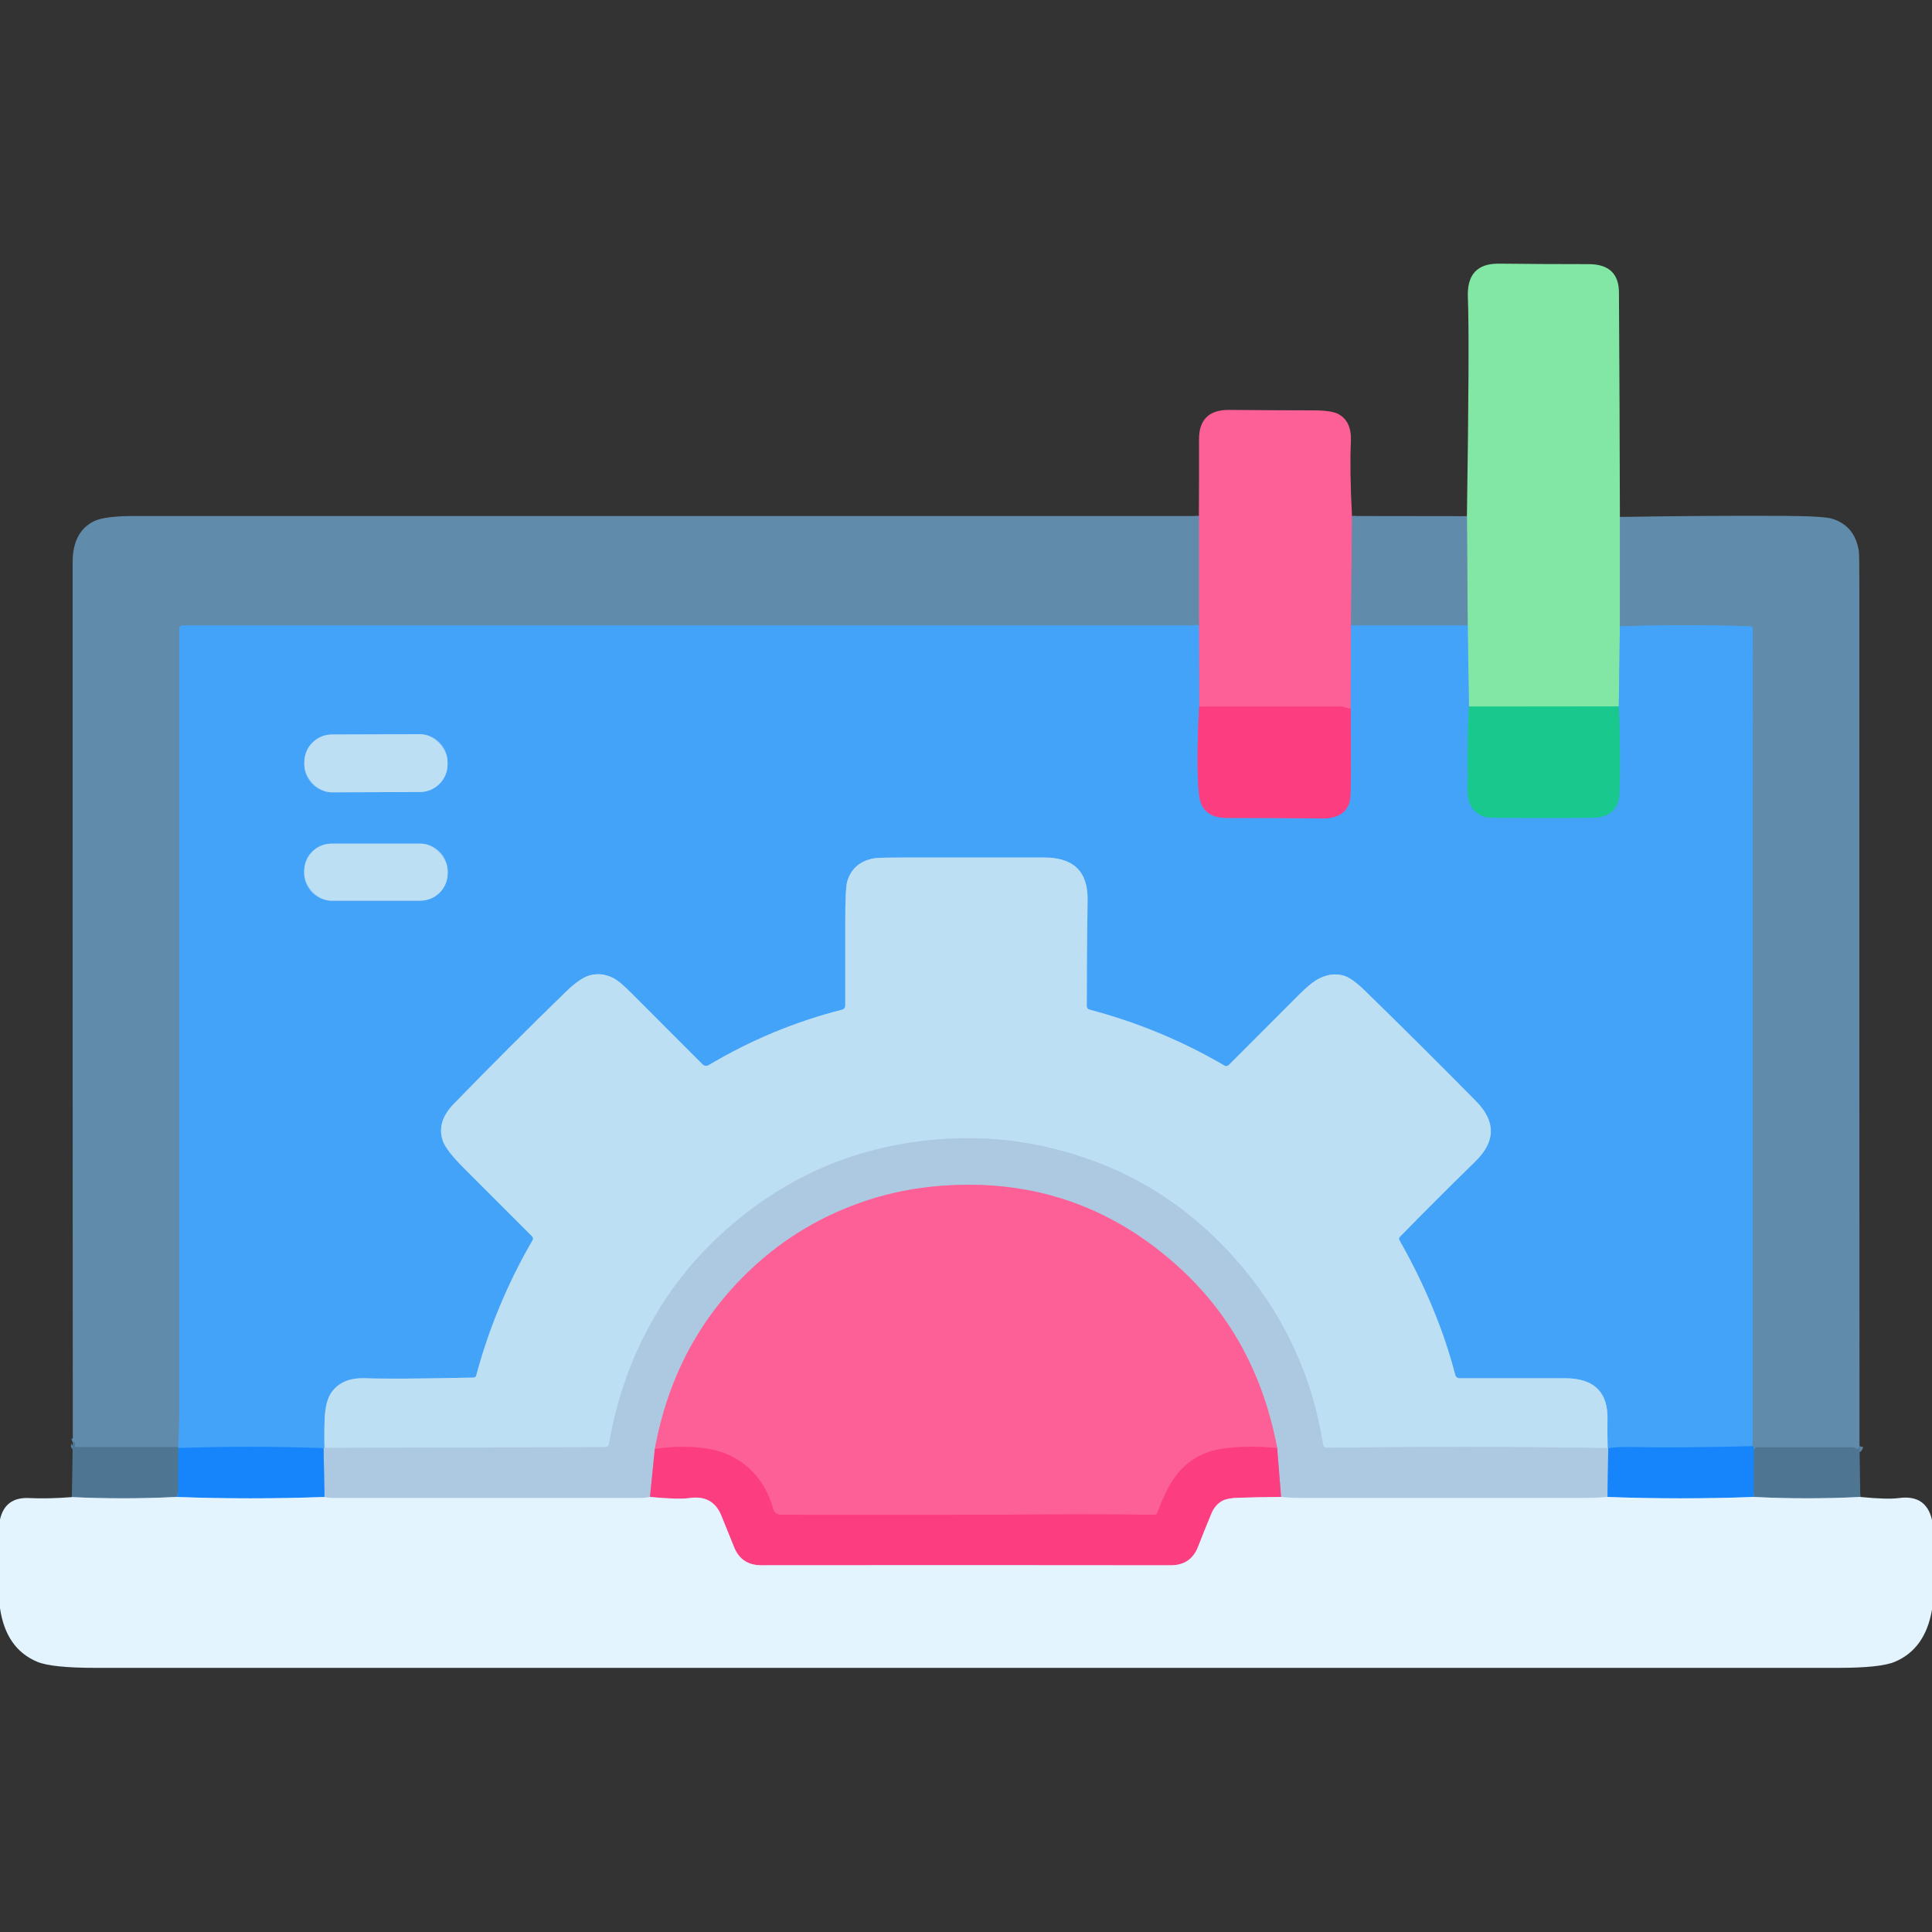 <?xml version="1.0" encoding="UTF-8" standalone="no"?>
<!DOCTYPE svg PUBLIC "-//W3C//DTD SVG 1.1//EN" "http://www.w3.org/Graphics/SVG/1.1/DTD/svg11.dtd">
<svg xmlns="http://www.w3.org/2000/svg" version="1.1" viewBox="0 0 512 512">
<rect x="0" y="0" width="512" height="512" fill="#333333" stroke="none"/>
<g stroke-width="2.0" fill="none" stroke-linecap="butt">
<path stroke="#72b9a8" vector-effect="non-scaling-stroke" d="
  M 429.29 137.00
  L 429.29 166.00"
/>
<path stroke="#63c5cf" vector-effect="non-scaling-stroke" d="
  M 429.29 166.00
  L 429.00 187.21"
/>
<path stroke="#4ed899" vector-effect="non-scaling-stroke" d="
  M 429.00 187.21
  L 389.29 187.25"
/>
<path stroke="#63c5cf" vector-effect="non-scaling-stroke" d="
  M 389.29 187.25
  L 388.96 165.75"
/>
<path stroke="#72b9a8" vector-effect="non-scaling-stroke" d="
  M 388.96 165.75
  L 388.75 136.79"
/>
<path stroke="#af76a0" vector-effect="non-scaling-stroke" d="
  M 358.29 136.75
  L 358.04 165.75"
/>
<path stroke="#a082c8" vector-effect="non-scaling-stroke" d="
  M 358.04 165.75
  L 357.96 187.75"
/>
<path stroke="#fd4f8c" vector-effect="non-scaling-stroke" d="
  M 357.96 187.75
  Q 357.16 187.79 356.44 187.47
  Q 355.93 187.26 355.50 187.26
  L 317.79 187.25"
/>
<path stroke="#a082c8" vector-effect="non-scaling-stroke" d="
  M 317.79 187.25
  L 317.71 166.00"
/>
<path stroke="#af76a0" vector-effect="non-scaling-stroke" d="
  M 317.71 166.00
  L 317.71 136.75"
/>
<path stroke="#5297d2" vector-effect="non-scaling-stroke" d="
  M 317.71 166.00
  Q 317.40 165.35 316.75 165.75
  Q 183.12 165.75 48.32 165.75
  C 47.87 165.75 47.50 166.12 47.50 166.57
  Q 47.50 271.25 47.50 374.75
  Q 47.50 380.19 47.21 383.50"
/>
<path stroke="#58819f" vector-effect="non-scaling-stroke" d="
  M 47.21 383.50
  L 20.20 383.50
  C 19.94 383.50 19.75 383.25 19.81 383.00
  Q 20.08 381.89 19.29 382.25"
/>
<path stroke="#5297d2" vector-effect="non-scaling-stroke" d="
  M 388.96 165.75
  L 358.04 165.75"
/>
<path stroke="#58819f" vector-effect="non-scaling-stroke" d="
  M 492.79 383.25
  Q 492.55 384.27 491.83 383.86
  Q 491.29 383.56 490.93 383.56
  L 465.44 383.56
  C 465.27 383.56 465.10 383.71 465.02 383.94
  Q 464.95 384.12 464.79 384.25"
/>
<path stroke="#3c88d3" vector-effect="non-scaling-stroke" d="
  M 464.79 384.25
  Q 464.82 383.67 464.46 383.25"
/>
<path stroke="#5297d2" vector-effect="non-scaling-stroke" d="
  M 464.46 383.25
  L 464.50 166.52
  C 464.50 166.24 464.27 166.00 463.99 165.99
  Q 446.77 165.37 429.29 166.00"
/>
<path stroke="#a071bd" vector-effect="non-scaling-stroke" d="
  M 317.79 187.25
  Q 316.96 202.81 317.75 210.50
  Q 318.39 216.75 325.00 216.75
  Q 337.62 216.75 350.25 216.90
  Q 356.38 216.98 357.68 212.47
  Q 358.00 211.37 358.01 205.00
  Q 358.02 196.37 357.96 187.75"
/>
<path stroke="#2eb6c3" vector-effect="non-scaling-stroke" d="
  M 389.29 187.25
  Q 388.82 196.49 388.97 205.75
  Q 388.97 205.80 388.90 208.75
  Q 388.74 215.40 394.04 216.59
  Q 394.74 216.75 402.97 216.75
  Q 410.11 216.75 417.25 216.75
  Q 422.88 216.75 423.76 216.59
  Q 427.99 215.82 429.00 211.90
  Q 429.26 210.89 429.30 203.58
  Q 429.35 195.39 429.00 187.21"
/>
<path stroke="#2d94fa" vector-effect="non-scaling-stroke" d="
  M 464.46 383.25
  Q 446.22 383.75 432.75 383.50
  Q 428.72 383.42 426.21 383.75"
/>
<path stroke="#78b6ee" vector-effect="non-scaling-stroke" d="
  M 426.21 383.75
  L 426.04 383.75"
/>
<path stroke="#80c1f7" vector-effect="non-scaling-stroke" d="
  M 426.04 383.75
  Q 425.93 378.37 426.00 376.50
  Q 426.40 365.25 414.75 365.25
  Q 401.13 365.25 386.75 365.25
  C 386.24 365.25 385.79 364.90 385.66 364.40
  Q 381.10 346.74 370.84 328.62
  C 370.69 328.35 370.73 328.02 370.95 327.80
  Q 380.77 317.77 391.01 307.76
  Q 399.08 299.86 391.17 291.83
  Q 376.70 277.16 361.95 262.77
  Q 358.43 259.32 356.37 258.64
  Q 352.75 257.44 348.89 259.70
  Q 347.14 260.74 344.31 263.56
  Q 335.31 272.56 325.61 282.27
  C 325.32 282.56 324.87 282.62 324.52 282.41
  Q 307.79 272.60 288.69 267.55
  C 288.28 267.44 288.00 267.07 288.00 266.65
  Q 288.00 252.13 288.22 238.50
  Q 288.40 227.25 276.75 227.25
  Q 258.56 227.25 240.38 227.25
  Q 232.82 227.25 231.64 227.46
  Q 226.01 228.49 224.51 233.64
  Q 224.00 235.38 224.00 244.90
  Q 224.00 255.48 224.00 266.56
  C 224.00 267.04 223.67 267.45 223.21 267.57
  Q 204.65 272.27 187.79 282.28
  C 187.28 282.58 186.62 282.50 186.20 282.08
  Q 176.32 272.19 166.86 262.73
  Q 164.05 259.93 162.40 259.12
  Q 159.48 257.70 156.45 258.43
  Q 153.83 259.07 149.94 262.85
  Q 134.90 277.48 120.27 292.52
  Q 115.61 297.31 117.36 302.36
  Q 118.23 304.85 122.94 309.57
  Q 132.00 318.62 141.02 327.65
  C 141.29 327.91 141.34 328.33 141.15 328.66
  Q 131.25 345.70 126.19 364.58
  C 126.11 364.86 125.86 365.06 125.56 365.07
  Q 104.59 365.53 96.75 365.25
  Q 90.80 365.04 87.95 368.85
  Q 86.23 371.15 86.04 376.07
  Q 85.89 379.89 86.00 383.71"
/>
<path stroke="#78b6ee" vector-effect="non-scaling-stroke" d="
  M 86.00 383.71
  L 85.75 383.79"
/>
<path stroke="#2d94fa" vector-effect="non-scaling-stroke" d="
  M 85.75 383.79
  Q 66.52 383.09 47.29 383.75"
/>
<path stroke="#498dc6" vector-effect="non-scaling-stroke" d="
  M 47.29 383.75
  L 47.21 383.50"
/>
<path stroke="#80c1f7" vector-effect="non-scaling-stroke" d="
  M 118.609 201.884
  C 118.59 197.83 115.30 194.56 111.243 194.569
  L 87.963 194.651
  C 83.91 194.66 80.63 197.96 80.649 202.016
  L 80.651 202.656
  C 80.67 206.71 83.96 209.98 88.017 209.971
  L 111.297 209.889
  C 115.35 209.88 118.63 206.58 118.611 202.524
  L 118.609 201.884"
/>
<path stroke="#80c1f7" vector-effect="non-scaling-stroke" d="
  M 118.64 230.83
  C 118.64 226.82 115.39 223.57 111.38 223.57
  L 87.88 223.57
  C 83.87 223.57 80.62 226.82 80.62 230.83
  L 80.62 231.43
  C 80.62 235.44 83.87 238.69 87.88 238.69
  L 111.38 238.69
  C 115.39 238.69 118.64 235.44 118.64 231.43
  L 118.64 230.83"
/>
<path stroke="#b5d4eb" vector-effect="non-scaling-stroke" d="
  M 426.04 383.75
  Q 388.87 383.17 351.53 383.69
  C 351.08 383.70 350.70 383.37 350.63 382.93
  Q 346.10 353.95 326.06 332.19
  Q 304.52 308.79 272.90 303.08
  Q 263.10 301.31 253.00 301.70
  Q 218.09 303.04 192.34 325.96
  Q 184.67 332.80 178.89 340.69
  Q 165.41 359.13 161.37 382.76
  C 161.29 383.19 160.92 383.50 160.49 383.50
  L 86.00 383.71"
/>
<path stroke="#62a7ef" vector-effect="non-scaling-stroke" d="
  M 426.21 383.75
  L 426.00 396.71"
/>
<path stroke="#c8dff1" vector-effect="non-scaling-stroke" d="
  M 426.00 396.71
  Q 423.22 397.00 418.25 397.00
  Q 382.25 397.00 346.25 397.00
  Q 341.77 397.00 339.50 396.71"
/>
<path stroke="#d584b2" vector-effect="non-scaling-stroke" d="
  M 339.50 396.71
  L 338.46 383.75"
/>
<path stroke="#d595bc" vector-effect="non-scaling-stroke" d="
  M 338.46 383.75
  Q 333.07 355.06 313.19 336.56
  Q 286.19 311.45 249.41 314.26
  Q 239.12 315.05 229.85 318.10
  Q 212.12 323.94 198.81 336.56
  Q 178.70 355.63 173.54 384.00"
/>
<path stroke="#d584b2" vector-effect="non-scaling-stroke" d="
  M 173.54 384.00
  L 172.25 396.71"
/>
<path stroke="#c8dff1" vector-effect="non-scaling-stroke" d="
  M 172.25 396.71
  Q 171.04 397.00 168.50 397.00
  Q 128.50 397.00 88.50 397.00
  Q 86.79 397.00 86.00 396.71"
/>
<path stroke="#62a7ef" vector-effect="non-scaling-stroke" d="
  M 86.00 396.71
  L 85.75 383.79"
/>
<path stroke="#fd4f8c" vector-effect="non-scaling-stroke" d="
  M 338.46 383.75
  Q 329.87 382.96 323.50 384.00
  Q 314.31 385.51 309.67 394.18
  Q 307.93 397.44 306.70 400.92
  C 306.59 401.23 306.29 401.44 305.95 401.44
  Q 292.22 401.26 278.50 401.34
  Q 243.28 401.55 206.88 401.43
  C 205.96 401.43 205.16 400.82 204.91 399.93
  Q 202.48 391.10 195.21 386.66
  Q 190.94 384.06 184.69 383.58
  Q 179.12 383.15 173.54 384.00"
/>
<path stroke="#327ec7" vector-effect="non-scaling-stroke" d="
  M 47.29 383.75
  Q 47.22 389.57 47.25 395.40
  Q 47.25 395.76 47.10 396.07
  Q 46.93 396.39 46.75 396.71"
/>
<path stroke="#99b5c9" vector-effect="non-scaling-stroke" d="
  M 46.75 396.71
  Q 32.90 397.41 19.04 396.75"
/>
<path stroke="#327ec7" vector-effect="non-scaling-stroke" d="
  M 464.79 384.25
  L 464.75 396.71"
/>
<path stroke="#7dbdfd" vector-effect="non-scaling-stroke" d="
  M 464.75 396.71
  Q 445.38 397.44 426.00 396.71"
/>
<path stroke="#99b5c9" vector-effect="non-scaling-stroke" d="
  M 493.00 396.71
  Q 478.88 397.43 464.75 396.71"
/>
<path stroke="#7dbdfd" vector-effect="non-scaling-stroke" d="
  M 86.00 396.71
  Q 66.38 397.44 46.75 396.71"
/>
<path stroke="#f099c0" vector-effect="non-scaling-stroke" d="
  M 339.50 396.71
  Q 333.82 396.75 328.14 396.93
  Q 325.28 397.02 323.99 397.71
  Q 322.02 398.77 321.06 401.06
  Q 319.22 405.49 317.48 409.95
  Q 315.58 414.82 310.25 414.82
  Q 256.00 414.75 201.75 414.81
  Q 196.44 414.82 194.52 409.96
  Q 192.85 405.76 191.13 401.59
  Q 188.87 396.12 182.75 397.00
  Q 179.74 397.43 172.25 396.71"
/>
</g>
<path fill="#82e7a5" d="
  M 429.29 137.00
  L 429.29 166.00
  L 429.00 187.21
  L 389.29 187.25
  L 388.96 165.75
  L 388.75 136.79
  Q 389.46 89.85 389.00 78.75
  Q 388.63 69.77 397.25 69.87
  Q 409.13 70.00 421.00 70.00
  Q 429.00 70.00 429.04 77.50
  Q 429.22 107.25 429.29 137.00
  Z"
/>
<path fill="#fd6096" d="
  M 358.29 136.75
  L 358.04 165.75
  L 357.96 187.75
  Q 357.16 187.79 356.44 187.47
  Q 355.93 187.26 355.50 187.26
  L 317.79 187.25
  L 317.71 166.00
  L 317.71 136.75
  Q 317.78 126.62 317.75 116.50
  Q 317.72 108.56 325.75 108.63
  Q 336.88 108.73 348.00 108.75
  Q 353.00 108.75 354.82 109.80
  Q 358.24 111.76 358.00 117.00
  Q 357.65 124.43 358.29 136.75
  Z"
/>
<path fill="#618baa" d="
  M 317.71 136.75
  L 317.71 166.00
  Q 317.40 165.35 316.75 165.75
  Q 183.12 165.75 48.32 165.75
  C 47.87 165.75 47.50 166.12 47.50 166.57
  Q 47.50 271.25 47.50 374.75
  Q 47.50 380.19 47.21 383.50
  L 20.20 383.50
  C 19.94 383.50 19.75 383.25 19.81 383.00
  Q 20.08 381.89 19.29 382.25
  Q 19.22 265.63 19.25 149.00
  Q 19.25 141.01 24.79 138.18
  Q 27.59 136.75 35.43 136.75
  Q 176.57 136.75 317.71 136.75
  Z"
/>
<path fill="#618baa" d="
  M 358.29 136.75
  L 388.75 136.79
  L 388.96 165.75
  L 358.04 165.75
  L 358.29 136.75
  Z"
/>
<path fill="#618baa" d="
  M 492.79 383.25
  Q 492.55 384.27 491.83 383.86
  Q 491.29 383.56 490.93 383.56
  L 465.44 383.56
  C 465.27 383.56 465.10 383.71 465.02 383.94
  Q 464.95 384.12 464.79 384.25
  Q 464.82 383.67 464.46 383.25
  L 464.50 166.52
  C 464.50 166.24 464.27 166.00 463.99 165.99
  Q 446.77 165.37 429.29 166.00
  L 429.29 137.00
  Q 450.82 136.62 472.35 136.71
  Q 483.31 136.76 485.59 137.48
  Q 491.59 139.38 492.62 146.10
  Q 492.75 146.93 492.75 156.43
  Q 492.72 269.84 492.79 383.25
  Z"
/>
<path fill="#43a3f9" d="
  M 317.71 166.00
  L 317.79 187.25
  Q 316.96 202.81 317.75 210.50
  Q 318.39 216.75 325.00 216.75
  Q 337.62 216.75 350.25 216.90
  Q 356.38 216.98 357.68 212.47
  Q 358.00 211.37 358.01 205.00
  Q 358.02 196.37 357.96 187.75
  L 358.04 165.75
  L 388.96 165.75
  L 389.29 187.25
  Q 388.82 196.49 388.97 205.75
  Q 388.97 205.80 388.90 208.75
  Q 388.74 215.40 394.04 216.59
  Q 394.74 216.75 402.97 216.75
  Q 410.11 216.75 417.25 216.75
  Q 422.88 216.75 423.76 216.59
  Q 427.99 215.82 429.00 211.90
  Q 429.26 210.89 429.30 203.58
  Q 429.35 195.39 429.00 187.21
  L 429.29 166.00
  Q 446.77 165.37 463.99 165.99
  C 464.27 166.00 464.50 166.24 464.50 166.52
  L 464.46 383.25
  Q 446.22 383.75 432.75 383.50
  Q 428.72 383.42 426.21 383.75
  L 426.04 383.75
  Q 425.93 378.37 426.00 376.50
  Q 426.40 365.25 414.75 365.25
  Q 401.13 365.25 386.75 365.25
  C 386.24 365.25 385.79 364.90 385.66 364.40
  Q 381.10 346.74 370.84 328.62
  C 370.69 328.35 370.73 328.02 370.95 327.80
  Q 380.77 317.77 391.01 307.76
  Q 399.08 299.86 391.17 291.83
  Q 376.70 277.16 361.95 262.77
  Q 358.43 259.32 356.37 258.64
  Q 352.75 257.44 348.89 259.70
  Q 347.14 260.74 344.31 263.56
  Q 335.31 272.56 325.61 282.27
  C 325.32 282.56 324.87 282.62 324.52 282.41
  Q 307.79 272.60 288.69 267.55
  C 288.28 267.44 288.00 267.07 288.00 266.65
  Q 288.00 252.13 288.22 238.50
  Q 288.40 227.25 276.75 227.25
  Q 258.56 227.25 240.38 227.25
  Q 232.82 227.25 231.64 227.46
  Q 226.01 228.49 224.51 233.64
  Q 224.00 235.38 224.00 244.90
  Q 224.00 255.48 224.00 266.56
  C 224.00 267.04 223.67 267.45 223.21 267.57
  Q 204.65 272.27 187.79 282.28
  C 187.28 282.58 186.62 282.50 186.20 282.08
  Q 176.32 272.19 166.86 262.73
  Q 164.05 259.93 162.40 259.12
  Q 159.48 257.70 156.45 258.43
  Q 153.83 259.07 149.94 262.85
  Q 134.90 277.48 120.27 292.52
  Q 115.61 297.31 117.36 302.36
  Q 118.23 304.85 122.94 309.57
  Q 132.00 318.62 141.02 327.65
  C 141.29 327.91 141.34 328.33 141.15 328.66
  Q 131.25 345.70 126.19 364.58
  C 126.11 364.86 125.86 365.06 125.56 365.07
  Q 104.59 365.53 96.75 365.25
  Q 90.80 365.04 87.95 368.85
  Q 86.23 371.15 86.04 376.07
  Q 85.89 379.89 86.00 383.71
  L 85.75 383.79
  Q 66.52 383.09 47.29 383.75
  L 47.21 383.50
  Q 47.50 380.19 47.50 374.75
  Q 47.50 271.25 47.50 166.57
  C 47.50 166.12 47.87 165.75 48.32 165.75
  Q 183.12 165.75 316.75 165.75
  Q 317.40 165.35 317.71 166.00
  Z
  M 118.609 201.884
  C 118.59 197.83 115.30 194.56 111.243 194.569
  L 87.963 194.651
  C 83.91 194.66 80.63 197.96 80.649 202.016
  L 80.651 202.656
  C 80.67 206.71 83.96 209.98 88.017 209.971
  L 111.297 209.889
  C 115.35 209.88 118.63 206.58 118.611 202.524
  L 118.609 201.884
  Z
  M 118.64 230.83
  C 118.64 226.82 115.39 223.57 111.38 223.57
  L 87.88 223.57
  C 83.87 223.57 80.62 226.82 80.62 230.83
  L 80.62 231.43
  C 80.62 235.44 83.87 238.69 87.88 238.69
  L 111.38 238.69
  C 115.39 238.69 118.64 235.44 118.64 231.43
  L 118.64 230.83
  Z"
/>
<path fill="#fc3e81" d="
  M 357.96 187.75
  Q 358.02 196.37 358.01 205.00
  Q 358.00 211.37 357.68 212.47
  Q 356.38 216.98 350.25 216.90
  Q 337.62 216.75 325.00 216.75
  Q 318.39 216.75 317.75 210.50
  Q 316.96 202.81 317.79 187.25
  L 355.50 187.26
  Q 355.93 187.26 356.44 187.47
  Q 357.16 187.79 357.96 187.75
  Z"
/>
<path fill="#19c88d" d="
  M 389.29 187.25
  L 429.00 187.21
  Q 429.35 195.39 429.30 203.58
  Q 429.26 210.89 429.00 211.90
  Q 427.99 215.82 423.76 216.59
  Q 422.88 216.75 417.25 216.75
  Q 410.11 216.75 402.97 216.75
  Q 394.74 216.75 394.04 216.59
  Q 388.74 215.40 388.90 208.75
  Q 388.97 205.80 388.97 205.75
  Q 388.82 196.49 389.29 187.25
  Z"
/>
<rect fill="#bddff4" x="-18.98" y="-7.66" transform="translate(99.63,202.27) rotate(-0.2)" width="37.96" height="15.32" rx="7.34"/>
<rect fill="#bddff4" x="80.62" y="223.57" width="38.02" height="15.12" rx="7.26"/>
<path fill="#bddff4" d="
  M 426.04 383.75
  Q 388.87 383.17 351.53 383.69
  C 351.08 383.70 350.70 383.37 350.63 382.93
  Q 346.10 353.95 326.06 332.19
  Q 304.52 308.79 272.90 303.08
  Q 263.10 301.31 253.00 301.70
  Q 218.09 303.04 192.34 325.96
  Q 184.67 332.80 178.89 340.69
  Q 165.41 359.13 161.37 382.76
  C 161.29 383.19 160.92 383.50 160.49 383.50
  L 86.00 383.71
  Q 85.89 379.89 86.04 376.07
  Q 86.23 371.15 87.95 368.85
  Q 90.80 365.04 96.75 365.25
  Q 104.59 365.53 125.56 365.07
  C 125.86 365.06 126.11 364.86 126.19 364.58
  Q 131.25 345.70 141.15 328.66
  C 141.34 328.33 141.29 327.91 141.02 327.65
  Q 132.00 318.62 122.94 309.57
  Q 118.23 304.85 117.36 302.36
  Q 115.61 297.31 120.27 292.52
  Q 134.90 277.48 149.94 262.85
  Q 153.83 259.07 156.45 258.43
  Q 159.48 257.70 162.40 259.12
  Q 164.05 259.93 166.86 262.73
  Q 176.32 272.19 186.20 282.08
  C 186.62 282.50 187.28 282.58 187.79 282.28
  Q 204.65 272.27 223.21 267.57
  C 223.67 267.45 224.00 267.04 224.00 266.56
  Q 224.00 255.48 224.00 244.90
  Q 224.00 235.38 224.51 233.64
  Q 226.01 228.49 231.64 227.46
  Q 232.82 227.25 240.38 227.25
  Q 258.56 227.25 276.75 227.25
  Q 288.40 227.25 288.22 238.50
  Q 288.00 252.13 288.00 266.65
  C 288.00 267.07 288.28 267.44 288.69 267.55
  Q 307.79 272.60 324.52 282.41
  C 324.87 282.62 325.32 282.56 325.61 282.27
  Q 335.31 272.56 344.31 263.56
  Q 347.14 260.74 348.89 259.70
  Q 352.75 257.44 356.37 258.64
  Q 358.43 259.32 361.95 262.77
  Q 376.70 277.16 391.17 291.83
  Q 399.08 299.86 391.01 307.76
  Q 380.77 317.77 370.95 327.80
  C 370.73 328.02 370.69 328.35 370.84 328.62
  Q 381.10 346.74 385.66 364.40
  C 385.79 364.90 386.24 365.25 386.75 365.25
  Q 401.13 365.25 414.75 365.25
  Q 426.40 365.25 426.00 376.50
  Q 425.93 378.37 426.04 383.75
  Z"
/>
<path fill="#adc9e2" d="
  M 426.04 383.75
  L 426.21 383.75
  L 426.00 396.71
  Q 423.22 397.00 418.25 397.00
  Q 382.25 397.00 346.25 397.00
  Q 341.77 397.00 339.50 396.71
  L 338.46 383.75
  Q 333.07 355.06 313.19 336.56
  Q 286.19 311.45 249.41 314.26
  Q 239.12 315.05 229.85 318.10
  Q 212.12 323.94 198.81 336.56
  Q 178.70 355.63 173.54 384.00
  L 172.25 396.71
  Q 171.04 397.00 168.50 397.00
  Q 128.50 397.00 88.50 397.00
  Q 86.79 397.00 86.00 396.71
  L 85.75 383.79
  L 86.00 383.71
  L 160.49 383.50
  C 160.92 383.50 161.29 383.19 161.37 382.76
  Q 165.41 359.13 178.89 340.69
  Q 184.67 332.80 192.34 325.96
  Q 218.09 303.04 253.00 301.70
  Q 263.10 301.31 272.90 303.08
  Q 304.52 308.79 326.06 332.19
  Q 346.10 353.95 350.63 382.93
  C 350.70 383.37 351.08 383.70 351.53 383.69
  Q 388.87 383.17 426.04 383.75
  Z"
/>
<path fill="#fd6096" d="
  M 338.46 383.75
  Q 329.87 382.96 323.50 384.00
  Q 314.31 385.51 309.67 394.18
  Q 307.93 397.44 306.70 400.92
  C 306.59 401.23 306.29 401.44 305.95 401.44
  Q 292.22 401.26 278.50 401.34
  Q 243.28 401.55 206.88 401.43
  C 205.96 401.43 205.16 400.82 204.91 399.93
  Q 202.48 391.10 195.21 386.66
  Q 190.94 384.06 184.69 383.58
  Q 179.12 383.15 173.54 384.00
  Q 178.70 355.63 198.81 336.56
  Q 212.12 323.94 229.85 318.10
  Q 239.12 315.05 249.41 314.26
  Q 286.19 311.45 313.19 336.56
  Q 333.07 355.06 338.46 383.75
  Z"
/>
<path fill="#4e7693" d="
  M 47.21 383.50
  L 47.29 383.75
  Q 47.22 389.57 47.25 395.40
  Q 47.25 395.76 47.10 396.07
  Q 46.93 396.39 46.75 396.71
  Q 32.90 397.41 19.04 396.75
  L 19.29 382.25
  Q 20.08 381.89 19.81 383.00
  C 19.75 383.25 19.94 383.50 20.20 383.50
  L 47.21 383.50
  Z"
/>
<path fill="#1685fb" d="
  M 464.46 383.25
  Q 464.82 383.67 464.79 384.25
  L 464.75 396.71
  Q 445.38 397.44 426.00 396.71
  L 426.21 383.75
  Q 428.72 383.42 432.75 383.50
  Q 446.22 383.75 464.46 383.25
  Z"
/>
<path fill="#4e7693" d="
  M 492.79 383.25
  L 493.00 396.71
  Q 478.88 397.43 464.75 396.71
  L 464.79 384.25
  Q 464.95 384.12 465.02 383.94
  C 465.10 383.71 465.27 383.56 465.44 383.56
  L 490.93 383.56
  Q 491.29 383.56 491.83 383.86
  Q 492.55 384.27 492.79 383.25
  Z"
/>
<path fill="#1685fb" d="
  M 85.75 383.79
  L 86.00 396.71
  Q 66.38 397.44 46.75 396.71
  Q 46.93 396.39 47.10 396.07
  Q 47.25 395.76 47.25 395.40
  Q 47.22 389.57 47.29 383.75
  Q 66.52 383.09 85.75 383.79
  Z"
/>
<path fill="#fc3e81" d="
  M 338.46 383.75
  L 339.50 396.71
  Q 333.82 396.75 328.14 396.93
  Q 325.28 397.02 323.99 397.71
  Q 322.02 398.77 321.06 401.06
  Q 319.22 405.49 317.48 409.95
  Q 315.58 414.82 310.25 414.82
  Q 256.00 414.75 201.75 414.81
  Q 196.44 414.82 194.52 409.96
  Q 192.85 405.76 191.13 401.59
  Q 188.87 396.12 182.75 397.00
  Q 179.74 397.43 172.25 396.71
  L 173.54 384.00
  Q 179.12 383.15 184.69 383.58
  Q 190.94 384.06 195.21 386.66
  Q 202.48 391.10 204.91 399.93
  C 205.16 400.82 205.96 401.43 206.88 401.43
  Q 243.28 401.55 278.50 401.34
  Q 292.22 401.26 305.95 401.44
  C 306.29 401.44 306.59 401.23 306.70 400.92
  Q 307.93 397.44 309.67 394.18
  Q 314.31 385.51 323.50 384.00
  Q 329.87 382.96 338.46 383.75
  Z"
/>
<path fill="#e3f4ff" d="
  M 19.04 396.75
  Q 32.90 397.41 46.75 396.71
  Q 66.38 397.44 86.00 396.71
  Q 86.79 397.00 88.50 397.00
  Q 128.50 397.00 168.50 397.00
  Q 171.04 397.00 172.25 396.71
  Q 179.74 397.43 182.75 397.00
  Q 188.87 396.12 191.13 401.59
  Q 192.85 405.76 194.52 409.96
  Q 196.44 414.82 201.75 414.81
  Q 256.00 414.75 310.25 414.82
  Q 315.58 414.82 317.48 409.95
  Q 319.22 405.49 321.06 401.06
  Q 322.02 398.77 323.99 397.71
  Q 325.28 397.02 328.14 396.93
  Q 333.82 396.75 339.50 396.71
  Q 341.77 397.00 346.25 397.00
  Q 382.25 397.00 418.25 397.00
  Q 423.22 397.00 426.00 396.71
  Q 445.38 397.44 464.75 396.71
  Q 478.88 397.43 493.00 396.71
  Q 500.15 397.42 503.25 397.00
  Q 510.45 396.02 512.00 402.81
  Q 512.00 414.69 512.00 426.56
  Q 510.24 436.98 502.14 440.40
  Q 498.34 442.00 487.15 442.00
  Q 256.24 442.00 25.33 442.00
  Q 13.72 442.00 9.89 440.40
  Q 1.58 436.94 0.00 426.19
  Q 0.00 414.44 0.00 402.69
  Q 1.35 396.68 7.75 397.00
  Q 12.68 397.24 19.04 396.75
  Z"
/>
</svg>
